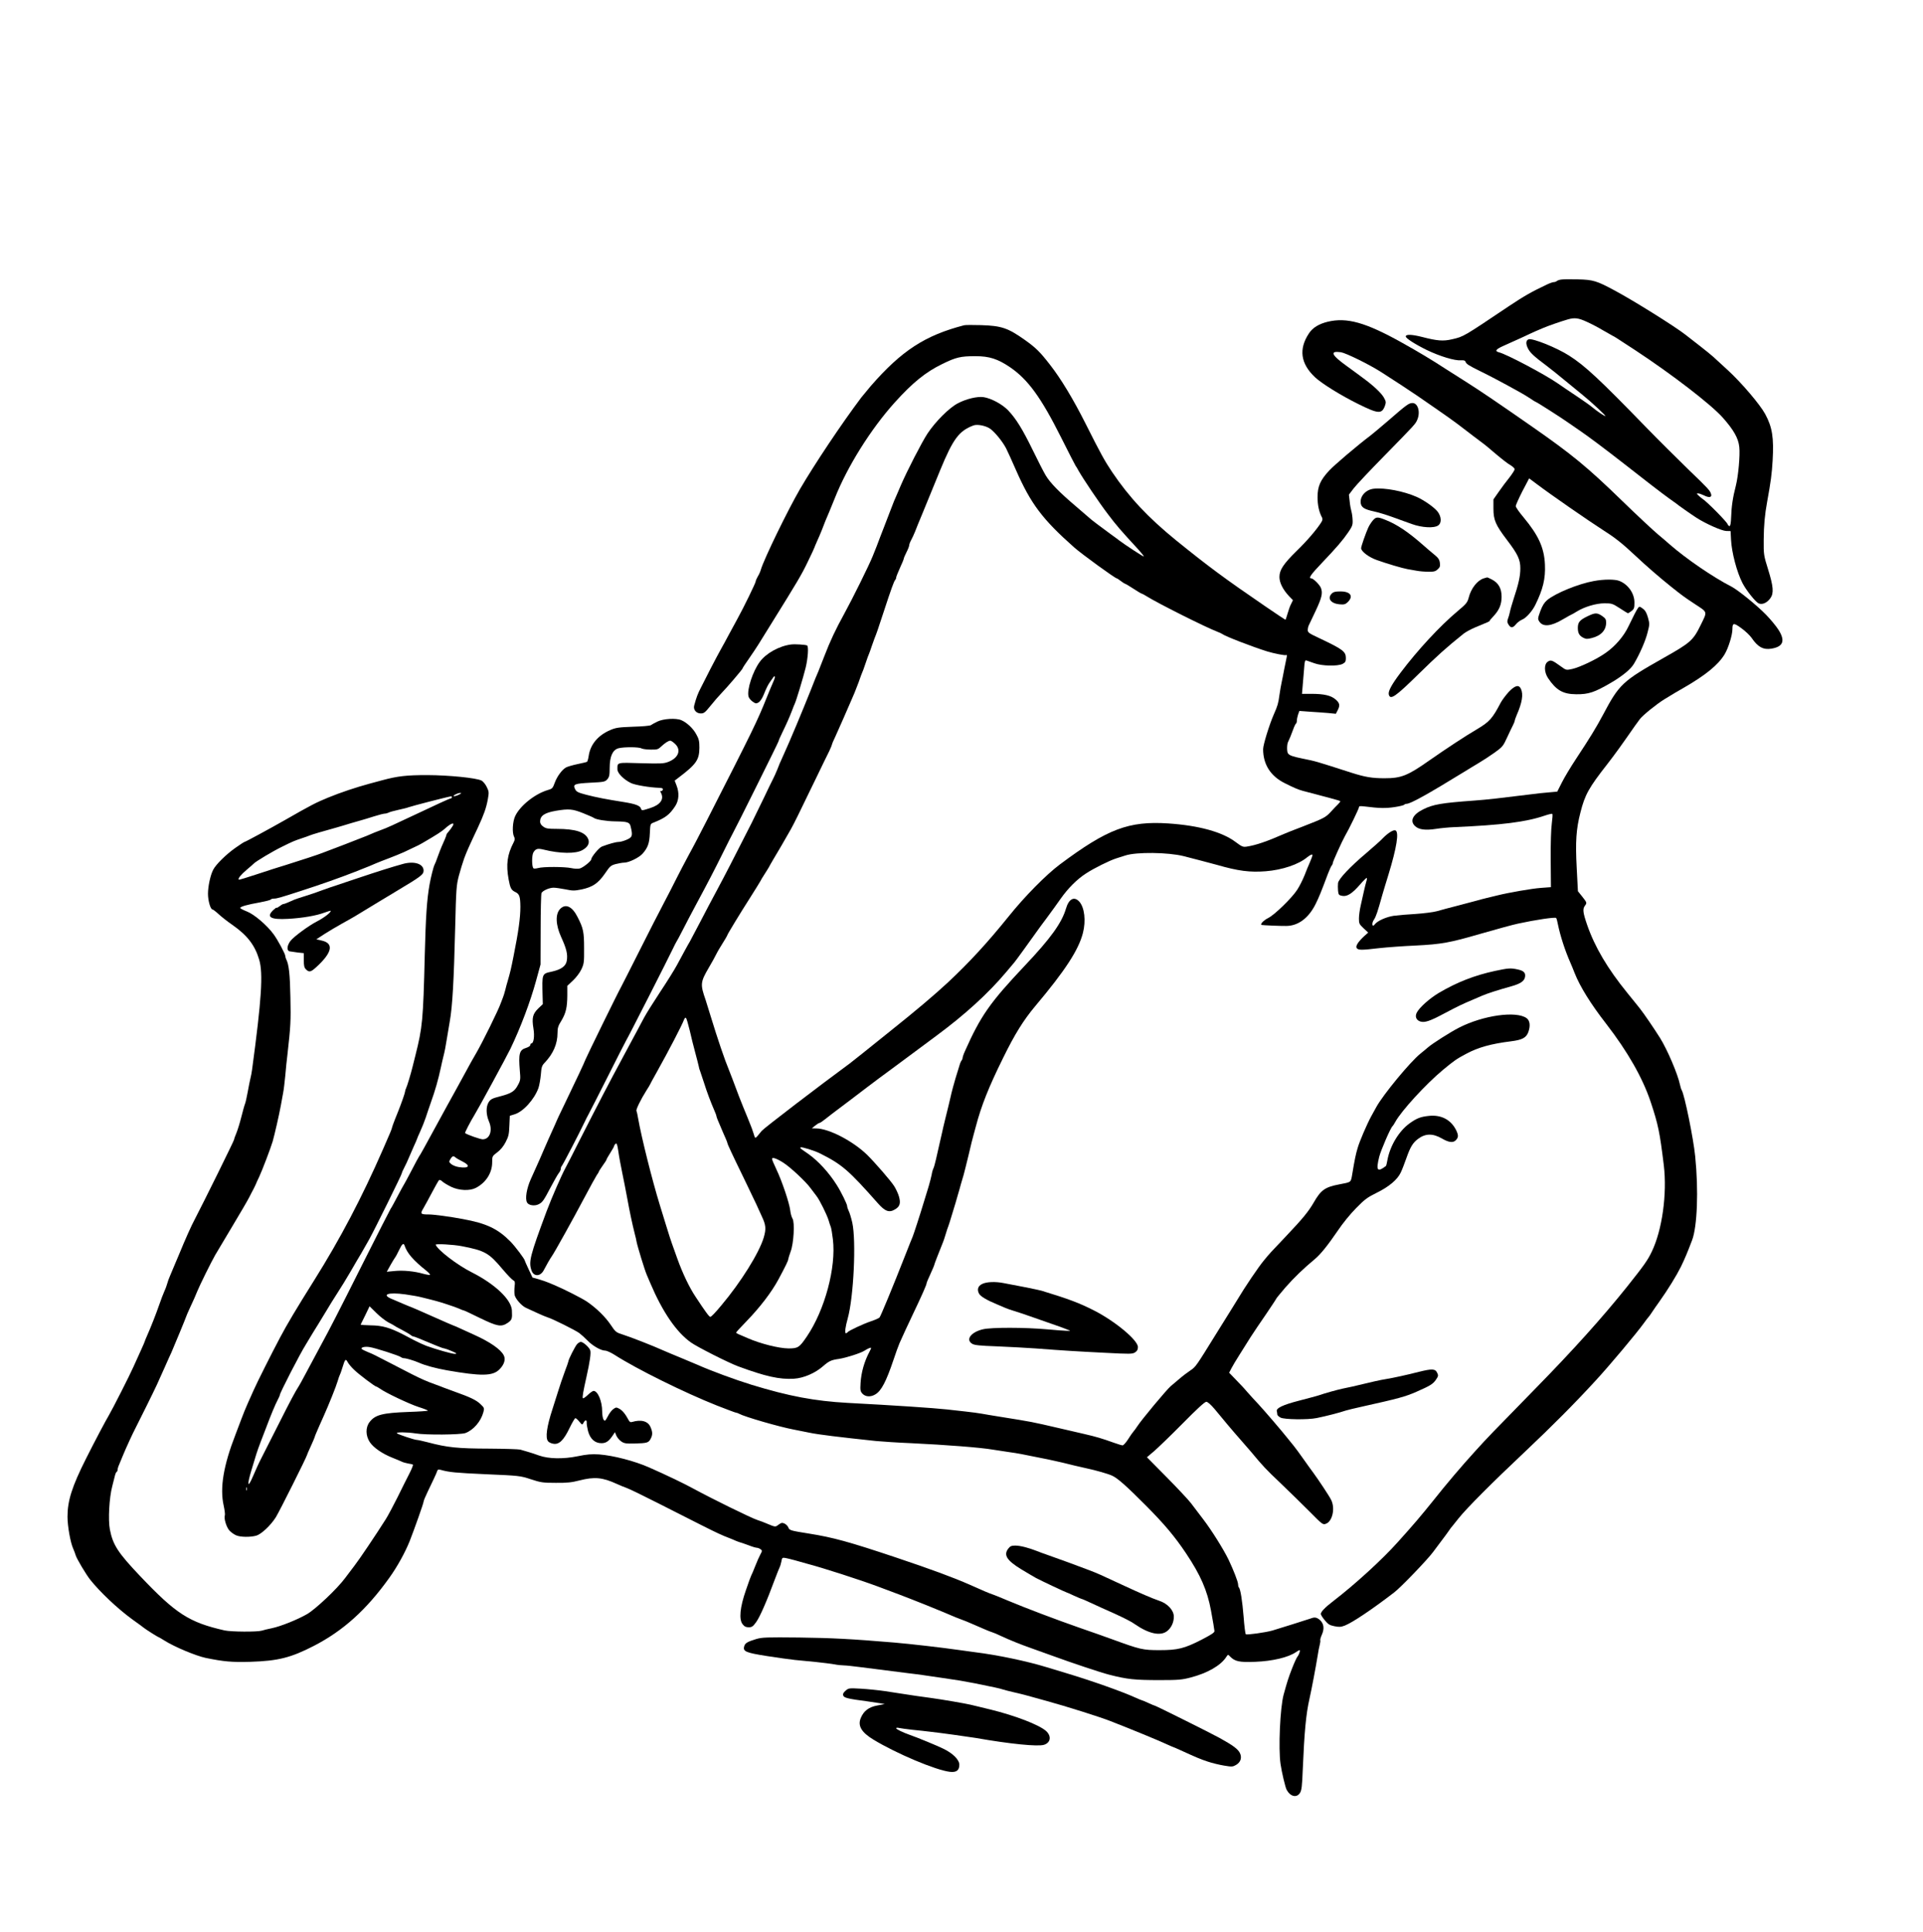 <?xml version="1.0" standalone="no"?>
<!DOCTYPE svg PUBLIC "-//W3C//DTD SVG 20010904//EN"
 "http://www.w3.org/TR/2001/REC-SVG-20010904/DTD/svg10.dtd">
<svg version="1.0" xmlns="http://www.w3.org/2000/svg"
 width="1766pt" height="1774pt" viewBox="0 0 1766 1774"
 preserveAspectRatio="xMidYMid meet">

<g transform="translate(0,1774) scale(0.1,-0.1)"
fill="#000000" stroke="none">
<path d="M14335 15173 c-16 -2 -34 -9 -39 -14 -6 -5 -17 -9 -26 -9 -9 0 -36
-9 -61 -21 -144 -68 -209 -105 -349 -198 -425 -285 -417 -281 -525 -306 -82
-19 -135 -15 -278 22 -92 23 -147 25 -147 4 0 -17 84 -71 194 -125 121 -58
257 -99 313 -94 25 2 38 -2 41 -12 8 -22 26 -34 142 -91 92 -45 209 -107 365
-194 28 -15 69 -41 92 -56 23 -16 44 -29 47 -29 7 0 237 -147 296 -189 25 -17
77 -53 116 -80 73 -50 219 -159 405 -304 58 -45 164 -127 235 -183 71 -55 152
-116 179 -135 28 -19 52 -36 55 -39 8 -9 142 -103 190 -134 86 -55 232 -120
273 -121 l40 -1 4 -79 c6 -117 53 -297 105 -398 33 -65 120 -174 149 -187 34
-14 77 5 108 49 32 45 27 107 -21 261 -41 132 -42 138 -41 275 1 131 10 230
32 350 33 181 43 255 50 377 12 209 -3 306 -68 426 -48 89 -219 289 -342 402
-57 52 -117 108 -134 123 -16 15 -72 60 -123 100 -51 40 -112 87 -135 105 -99
77 -470 309 -647 404 -167 90 -200 100 -340 103 -69 2 -138 1 -155 -2z m236
-387 c41 -18 108 -53 149 -78 41 -24 82 -47 90 -51 19 -9 20 -10 210 -134 336
-221 693 -496 800 -616 102 -115 145 -191 153 -272 8 -76 -9 -262 -31 -351
-29 -111 -41 -196 -44 -291 -2 -56 -7 -83 -15 -83 -6 0 -14 8 -18 18 -6 21
-187 204 -227 230 -14 10 -33 25 -42 35 -16 15 -16 17 -1 17 9 0 32 -8 53 -18
47 -24 75 -19 66 11 -11 35 -20 45 -214 232 -102 99 -273 269 -380 379 -432
445 -565 569 -710 661 -114 73 -334 161 -371 150 -26 -9 -29 -40 -7 -84 19
-39 58 -75 167 -156 31 -23 115 -90 186 -149 72 -59 139 -114 150 -123 74 -59
218 -193 208 -193 -11 0 -80 47 -119 80 -17 15 -82 61 -145 103 -63 42 -141
94 -173 117 -118 82 -470 268 -539 285 -43 11 -31 28 41 60 37 16 110 49 162
73 52 25 109 50 125 58 17 7 50 21 75 32 46 20 167 62 230 80 61 17 95 13 171
-22z"/>
<path d="M12193 14786 c-81 -20 -137 -54 -171 -105 -97 -145 -79 -279 55 -405
64 -59 236 -166 398 -246 184 -91 215 -93 244 -15 11 33 10 39 -12 78 -25 42
-97 109 -189 176 -26 20 -95 70 -151 111 -142 102 -158 141 -52 126 47 -8 258
-111 372 -184 86 -54 297 -193 328 -215 22 -16 103 -72 181 -125 77 -53 165
-116 195 -139 30 -23 93 -71 140 -107 97 -72 115 -86 173 -136 80 -68 141
-117 174 -135 17 -11 32 -26 32 -33 0 -8 -22 -42 -48 -76 -27 -33 -71 -92 -98
-131 l-49 -70 0 -85 c0 -104 20 -150 124 -287 100 -131 124 -182 123 -263 0
-69 -16 -142 -62 -280 -15 -47 -31 -101 -34 -120 -4 -19 -12 -47 -18 -62 -8
-22 -7 -33 6 -53 21 -33 39 -32 68 4 13 16 40 36 60 44 34 14 90 77 117 132
71 144 95 242 89 372 -7 155 -59 268 -197 434 -39 46 -71 92 -71 102 0 10 28
72 61 137 l62 118 71 -53 c124 -94 477 -338 599 -416 114 -72 183 -126 297
-233 107 -101 238 -214 336 -292 108 -86 115 -91 219 -160 120 -79 116 -64 52
-195 -68 -139 -94 -161 -337 -298 -382 -216 -409 -241 -560 -526 -62 -116
-117 -206 -245 -400 -51 -77 -111 -177 -133 -222 l-41 -81 -78 -7 c-43 -3
-114 -11 -158 -17 -292 -36 -402 -49 -525 -58 -302 -22 -379 -35 -471 -81 -96
-48 -124 -107 -73 -154 34 -32 95 -40 191 -25 43 7 119 14 168 16 437 19 660
47 832 106 35 12 66 19 69 15 4 -3 1 -42 -5 -87 -7 -49 -11 -181 -10 -333 l2
-252 -94 -7 c-82 -6 -294 -43 -399 -69 -19 -4 -62 -15 -95 -23 -33 -8 -76 -19
-95 -25 -19 -5 -96 -25 -170 -45 -74 -19 -162 -42 -195 -52 -33 -9 -121 -20
-195 -25 -74 -4 -165 -12 -201 -17 -68 -10 -151 -47 -174 -79 -24 -32 -31 11
-7 44 18 26 33 70 77 228 10 33 34 116 56 185 76 248 99 393 64 406 -19 8 -70
-25 -115 -71 -19 -21 -87 -81 -150 -135 -152 -128 -256 -239 -262 -277 -2 -16
-2 -47 0 -70 4 -38 7 -42 39 -48 45 -8 91 21 163 104 29 34 57 61 61 61 4 0 3
-15 -3 -32 -5 -18 -16 -60 -23 -93 -8 -33 -21 -91 -29 -130 -9 -38 -16 -92
-16 -119 0 -45 4 -52 42 -88 l43 -40 -36 -32 c-58 -54 -83 -94 -69 -111 15
-19 43 -19 205 0 72 8 222 19 335 24 238 12 315 26 590 106 150 43 302 85 350
95 160 35 342 62 351 52 4 -4 11 -29 16 -57 22 -108 66 -243 115 -354 11 -24
28 -67 39 -95 49 -124 149 -285 290 -466 197 -255 334 -495 408 -716 70 -210
84 -281 121 -584 31 -261 -15 -594 -111 -792 -38 -80 -73 -128 -224 -318 -228
-285 -496 -583 -839 -933 -427 -437 -432 -441 -560 -582 -122 -134 -261 -297
-386 -455 -107 -133 -176 -215 -324 -379 -142 -159 -393 -388 -591 -540 -77
-59 -115 -99 -115 -119 0 -8 16 -33 36 -57 30 -37 44 -46 88 -55 45 -9 60 -8
97 6 72 29 247 146 454 305 59 45 301 296 356 370 118 157 144 192 154 208 6
9 12 18 16 21 3 3 32 39 64 80 74 93 308 328 610 612 248 234 460 447 647 651
127 137 379 438 443 527 22 30 42 57 46 60 3 3 18 23 32 45 15 22 44 65 66 95
79 111 157 238 198 320 35 73 56 121 103 245 47 125 60 455 28 770 -16 162
-98 565 -124 607 -4 6 -11 28 -15 47 -20 98 -116 323 -184 432 -56 89 -149
225 -184 269 -20 24 -41 51 -48 60 -7 8 -38 47 -69 85 -181 223 -297 419 -368
623 -39 113 -43 147 -21 176 20 27 20 28 -24 84 l-40 50 -11 214 c-13 243 -5
356 34 508 41 163 77 228 248 446 72 93 129 172 252 349 12 17 32 45 46 63 26
35 155 139 225 182 23 14 50 30 61 37 10 7 60 36 109 64 209 120 325 215 384
313 34 57 71 176 71 230 0 59 12 60 83 8 36 -26 78 -66 93 -88 57 -84 108
-112 183 -99 108 18 128 72 64 173 -21 33 -72 95 -114 138 -81 84 -260 229
-319 259 -165 84 -418 257 -565 386 -16 15 -66 57 -110 94 -44 37 -192 175
-329 308 -317 308 -458 424 -827 681 -326 227 -468 323 -597 405 -64 40 -153
97 -197 125 -122 80 -251 157 -400 240 -335 187 -506 234 -682 192z"/>
<path d="M8855 14754 c-360 -93 -575 -233 -859 -559 -33 -39 -72 -86 -86 -104
-183 -243 -431 -615 -563 -841 -116 -200 -329 -639 -359 -738 -5 -19 -18 -48
-29 -65 -10 -18 -19 -38 -19 -45 0 -13 -111 -241 -168 -344 -16 -29 -50 -91
-75 -138 -25 -47 -60 -112 -79 -145 -19 -33 -60 -112 -93 -175 -32 -63 -72
-142 -89 -175 -28 -54 -41 -88 -61 -163 -10 -37 19 -72 60 -72 30 0 40 8 90
70 31 39 74 88 95 110 53 54 200 226 200 234 0 4 26 44 58 89 31 45 71 104 88
132 17 27 71 115 121 195 234 376 276 446 332 564 34 69 61 128 61 131 0 2 11
28 24 57 14 30 34 78 46 108 11 30 24 64 29 75 22 50 48 114 87 210 116 293
332 637 551 880 164 182 285 280 438 354 125 61 167 71 302 71 130 0 206 -25
321 -103 163 -112 283 -277 466 -642 69 -137 129 -255 133 -260 5 -6 17 -26
27 -45 41 -73 189 -294 271 -401 77 -102 114 -145 279 -324 30 -33 53 -62 50
-64 -3 -4 -174 108 -224 146 -8 7 -44 33 -80 59 -80 58 -183 136 -190 144 -3
3 -61 53 -130 112 -151 128 -237 216 -277 284 -17 28 -70 131 -117 228 -97
199 -157 295 -230 371 -56 56 -153 108 -224 119 -57 8 -159 -16 -236 -57 -79
-41 -205 -167 -278 -277 -51 -77 -189 -345 -247 -480 -12 -30 -32 -74 -42 -98
-11 -24 -27 -62 -35 -85 -9 -23 -19 -51 -24 -62 -4 -11 -15 -40 -25 -65 -10
-25 -21 -54 -25 -65 -5 -11 -20 -51 -35 -90 -14 -38 -30 -79 -34 -90 -5 -11
-21 -51 -36 -90 -35 -87 -184 -388 -263 -532 -76 -138 -129 -249 -182 -388
-23 -60 -48 -123 -55 -140 -8 -16 -41 -97 -73 -180 -33 -82 -89 -220 -125
-305 -59 -141 -83 -196 -137 -316 -11 -22 -29 -65 -40 -95 -12 -30 -30 -70
-40 -89 -10 -19 -46 -93 -80 -165 -34 -71 -87 -179 -117 -240 -163 -322 -257
-503 -320 -620 -39 -71 -107 -202 -153 -290 -46 -88 -89 -169 -95 -180 -7 -11
-27 -47 -45 -80 -18 -33 -51 -94 -73 -135 -22 -41 -91 -152 -153 -245 -62 -94
-130 -202 -150 -240 -21 -39 -53 -99 -72 -135 -20 -36 -48 -89 -63 -117 -15
-29 -45 -85 -67 -125 -108 -199 -234 -442 -382 -733 -69 -137 -131 -259 -138
-270 -33 -60 -126 -272 -172 -395 -154 -414 -167 -465 -138 -546 20 -56 81
-54 111 3 23 45 58 106 77 133 25 36 192 336 300 540 51 96 101 187 111 202
11 14 19 29 19 32 0 3 16 28 35 55 19 26 35 51 35 55 0 4 16 32 35 62 19 30
35 58 35 63 0 5 6 14 13 20 11 9 16 -5 26 -72 6 -45 23 -134 36 -197 13 -63
34 -169 46 -235 21 -117 46 -234 69 -325 7 -25 14 -56 16 -70 9 -46 75 -262
94 -305 4 -11 19 -45 32 -75 112 -264 239 -450 373 -545 57 -41 346 -187 433
-219 251 -93 382 -122 512 -114 90 5 198 52 271 117 53 46 73 55 144 65 65 10
203 54 235 76 29 19 60 32 60 24 0 -3 -6 -18 -14 -32 -49 -92 -77 -192 -83
-290 -4 -66 -2 -76 18 -98 28 -29 76 -32 119 -5 54 32 99 119 165 315 20 60
45 130 56 155 43 96 63 139 116 251 90 189 133 285 133 301 0 4 16 42 35 83
19 42 35 79 35 83 0 6 38 104 80 208 5 11 16 45 25 75 9 30 20 64 25 75 4 11
18 54 30 95 12 41 28 93 35 115 7 22 17 58 23 80 7 22 19 65 27 95 9 30 20 69
25 85 5 17 25 98 45 180 19 83 40 168 47 190 6 22 14 54 19 70 51 195 120 367
252 634 106 216 186 345 296 476 272 323 396 513 436 669 29 112 15 236 -34
289 -46 50 -95 25 -121 -63 -39 -133 -141 -275 -380 -527 -319 -338 -404 -459
-549 -785 -12 -26 -21 -54 -21 -61 0 -7 -4 -17 -9 -23 -5 -5 -14 -25 -19 -44
-6 -19 -22 -73 -37 -120 -14 -47 -35 -123 -45 -170 -11 -47 -31 -132 -46 -190
-14 -58 -30 -123 -34 -145 -5 -22 -16 -69 -24 -105 -8 -36 -21 -95 -30 -132
-8 -37 -19 -75 -24 -85 -5 -10 -13 -36 -16 -58 -4 -22 -17 -69 -27 -105 -11
-36 -32 -103 -46 -150 -35 -116 -92 -291 -102 -315 -5 -11 -34 -83 -64 -160
-122 -311 -230 -571 -240 -581 -7 -7 -41 -22 -77 -34 -74 -25 -208 -88 -216
-101 -3 -5 -10 -9 -16 -9 -12 0 -5 57 17 135 55 197 79 713 42 880 -10 44 -25
93 -33 108 -8 16 -14 35 -14 44 0 17 -56 132 -96 194 -71 113 -170 221 -261
285 -38 26 -70 49 -72 51 -2 2 -2 6 2 9 7 7 128 -30 177 -55 202 -101 263
-154 531 -457 67 -76 105 -90 159 -57 44 26 53 56 36 117 -8 28 -28 71 -44 96
-30 48 -177 217 -248 287 -130 127 -352 242 -468 243 l-41 1 30 24 c17 14 35
25 40 25 6 0 31 17 57 38 25 20 92 72 149 114 57 43 158 119 224 170 66 50
170 128 231 172 61 45 153 113 205 152 52 38 148 110 214 159 258 191 472 386
635 580 36 42 70 82 75 89 9 9 144 196 208 286 9 14 51 70 92 125 41 55 97
133 125 173 69 98 151 180 235 234 72 47 213 117 275 137 19 6 58 18 85 27
100 33 390 30 535 -6 52 -13 270 -70 305 -80 198 -57 303 -70 448 -59 153 12
304 63 382 129 11 9 28 20 37 23 18 6 16 -2 -16 -78 -8 -16 -28 -66 -45 -110
-18 -44 -48 -104 -68 -134 -49 -76 -209 -231 -266 -259 -43 -21 -79 -60 -60
-64 17 -3 171 -10 224 -9 111 0 207 72 272 203 33 68 49 107 113 278 14 35 29
69 34 74 6 6 10 16 10 23 0 13 87 204 112 248 36 61 128 251 128 263 0 12 10
13 53 8 133 -17 193 -18 273 -6 47 7 87 17 90 22 3 4 12 8 20 8 37 0 192 86
534 296 36 22 94 58 130 79 36 21 100 63 144 94 74 53 80 60 117 141 22 47 46
98 54 113 8 16 15 33 15 38 0 5 8 28 18 52 51 116 63 192 40 242 -19 42 -55
33 -113 -28 -27 -30 -60 -74 -73 -98 -76 -145 -102 -175 -218 -244 -106 -62
-279 -176 -434 -284 -203 -143 -261 -166 -415 -166 -115 0 -179 11 -305 51
-333 107 -322 104 -450 130 -89 18 -120 29 -132 48 -11 15 -10 83 1 104 12 24
27 60 47 115 9 26 21 50 25 53 5 3 9 15 9 28 0 13 5 38 11 56 l12 33 96 -7
c53 -3 128 -9 168 -12 l71 -7 16 31 c24 46 20 67 -18 100 -42 37 -107 52 -223
52 l-86 0 7 83 c4 45 9 115 13 155 4 62 8 73 22 68 9 -3 41 -14 71 -25 70 -26
216 -29 260 -6 25 13 30 22 30 53 0 61 -28 81 -252 187 -86 40 -98 49 -98 70
0 14 4 33 9 43 5 9 34 71 65 137 55 118 65 160 47 207 -11 29 -70 88 -88 88
-29 0 -8 32 96 141 138 145 193 209 244 284 36 53 41 66 39 110 -1 27 -6 64
-11 80 -5 17 -13 58 -16 92 l-7 62 45 59 c25 32 151 166 279 296 286 292 287
293 304 333 30 70 6 153 -44 153 -33 0 -54 -15 -223 -162 -68 -59 -141 -119
-161 -135 -122 -92 -335 -273 -381 -323 -82 -88 -107 -146 -107 -244 0 -74 14
-137 41 -187 7 -14 5 -26 -8 -46 -42 -66 -130 -169 -224 -260 -122 -120 -159
-175 -159 -240 0 -53 32 -116 88 -176 l36 -37 -16 -33 c-10 -17 -24 -58 -33
-89 -9 -32 -18 -58 -20 -58 -2 0 -82 53 -177 118 -386 264 -530 371 -828 612
-258 210 -429 393 -587 627 -67 100 -104 166 -243 443 -113 225 -228 415 -326
540 -93 120 -130 156 -229 227 -158 112 -216 132 -405 138 -74 2 -144 2 -155
-1z m238 -950 c44 -32 112 -115 146 -179 11 -22 53 -112 91 -200 137 -312 244
-453 535 -711 69 -61 376 -284 391 -284 3 0 20 -11 38 -25 18 -14 36 -25 39
-25 4 0 38 -20 76 -45 38 -25 72 -45 75 -45 4 0 23 -10 44 -23 107 -67 542
-285 652 -327 19 -7 40 -17 45 -21 29 -22 274 -116 410 -159 66 -20 167 -40
177 -34 7 4 8 -5 3 -26 -4 -17 -13 -64 -21 -103 -7 -40 -18 -92 -23 -117 -6
-25 -15 -79 -21 -120 -10 -76 -17 -101 -51 -177 -41 -93 -99 -280 -99 -321 0
-141 69 -249 202 -314 82 -41 119 -57 163 -69 48 -13 132 -35 239 -63 55 -15
102 -28 104 -31 3 -3 -6 -15 -19 -28 -13 -13 -44 -44 -67 -70 -48 -52 -64 -60
-262 -137 -74 -28 -148 -57 -165 -65 -162 -71 -261 -105 -347 -118 -32 -5 -44
0 -100 42 -123 93 -338 152 -618 171 -364 24 -559 -50 -996 -376 -127 -95
-324 -294 -472 -479 -192 -238 -360 -421 -557 -605 -125 -116 -290 -256 -546
-460 -86 -69 -195 -156 -243 -195 -48 -38 -99 -79 -114 -90 -277 -203 -788
-594 -807 -618 -66 -80 -57 -78 -75 -22 -9 28 -20 59 -25 70 -4 11 -19 47 -32
80 -13 33 -30 74 -37 90 -13 30 -60 151 -98 255 -12 30 -27 69 -33 85 -39 93
-105 287 -170 500 -20 66 -40 131 -45 145 -50 143 -48 163 29 295 26 44 55 96
64 115 10 19 23 44 30 55 56 90 77 126 77 130 0 7 119 203 210 345 47 74 89
142 93 150 7 15 13 24 58 95 14 22 29 47 32 55 4 8 16 29 26 45 30 48 120 204
163 280 38 69 59 113 237 480 51 105 103 213 117 240 13 28 24 54 24 58 0 5
15 41 34 80 27 59 111 250 146 332 4 11 17 40 28 65 10 25 27 68 37 95 19 55
26 74 45 120 6 17 18 50 26 75 8 25 19 54 24 65 5 11 16 43 25 70 10 28 21 60
26 73 22 54 29 76 82 237 73 223 97 288 108 300 5 5 9 15 9 22 0 7 16 47 35
89 19 41 35 80 35 85 0 5 11 32 25 59 14 27 25 56 25 64 0 9 8 30 18 48 10 18
26 53 36 78 9 25 38 95 63 155 53 129 71 173 82 200 7 17 30 72 86 210 118
286 172 359 305 409 36 13 112 -2 153 -30z m-2759 -5524 c13 -58 36 -150 51
-205 15 -55 29 -111 32 -125 2 -14 8 -34 13 -45 4 -11 20 -58 35 -105 27 -86
62 -179 96 -257 11 -24 19 -47 19 -52 0 -7 9 -30 59 -146 5 -11 16 -36 25 -57
9 -20 16 -39 16 -42 0 -9 44 -104 150 -321 53 -110 105 -218 115 -240 10 -22
33 -72 51 -112 38 -80 41 -115 18 -194 -42 -142 -211 -412 -389 -623 -57 -69
-93 -106 -102 -106 -10 0 -43 44 -135 184 -57 85 -120 217 -168 351 -23 66
-46 129 -50 140 -5 11 -27 81 -50 155 -23 74 -50 162 -60 195 -71 230 -170
626 -200 798 -5 32 -12 62 -15 68 -7 10 40 106 90 185 19 30 35 56 35 58 0 2
27 52 61 112 110 197 228 424 249 478 6 17 14 26 20 20 5 -5 20 -56 34 -114z
m860 -1215 c65 -41 209 -176 251 -235 17 -23 40 -54 53 -70 28 -35 96 -172
112 -225 6 -22 15 -49 20 -60 4 -11 13 -62 19 -114 31 -256 -74 -648 -239
-891 -69 -102 -82 -110 -169 -110 -89 1 -257 43 -376 95 -16 7 -47 20 -67 29
-21 8 -38 18 -38 21 0 4 42 50 94 103 125 129 230 266 294 384 67 125 91 174
91 188 1 8 11 40 22 70 28 73 39 268 17 302 -8 13 -18 47 -21 76 -8 67 -75
267 -127 376 -22 46 -40 89 -40 96 0 19 43 4 104 -35z"/>
<path d="M12616 13253 c-75 -8 -131 -73 -119 -136 7 -37 36 -54 119 -72 38 -8
114 -31 169 -51 55 -20 136 -49 180 -65 94 -34 205 -40 243 -13 32 22 30 80
-5 126 -31 40 -125 106 -193 136 -120 53 -294 86 -394 75z"/>
<path d="M12606 12960 c-14 -17 -32 -45 -40 -63 -23 -50 -66 -173 -66 -190 0
-29 69 -82 142 -108 98 -35 234 -75 283 -84 22 -4 60 -11 85 -15 25 -5 73 -9
107 -9 51 -1 66 3 86 22 21 18 24 29 20 60 -4 30 -15 46 -51 75 -25 20 -71 60
-102 87 -136 120 -241 190 -344 231 -77 31 -89 30 -120 -6z"/>
<path d="M13626 12430 c-58 -18 -117 -92 -138 -177 -12 -45 -22 -57 -103 -125
-161 -135 -366 -356 -522 -563 -83 -110 -116 -171 -109 -201 14 -54 59 -23
275 189 170 167 255 243 412 369 19 15 68 42 109 59 123 50 130 54 130 59 0 3
16 22 35 42 54 58 75 108 75 180 0 76 -29 127 -90 158 -22 11 -41 20 -42 19
-2 0 -16 -5 -32 -9z"/>
<path d="M14635 12405 c-140 -25 -352 -112 -426 -174 -26 -22 -44 -50 -63
-101 -24 -67 -25 -72 -10 -96 34 -52 108 -45 217 20 43 25 81 46 83 46 2 0 21
11 42 24 70 44 179 77 256 77 68 0 74 -2 141 -45 38 -25 72 -46 76 -46 3 0 18
9 33 21 23 18 26 28 26 77 0 83 -56 165 -137 198 -40 17 -144 17 -238 -1z"/>
<path d="M12230 12290 c-43 -43 -9 -90 69 -98 44 -4 55 -1 76 18 58 55 29 100
-65 100 -47 0 -64 -4 -80 -20z"/>
<path d="M15043 12158 c-13 -17 -43 -75 -88 -169 -42 -89 -120 -181 -209 -243
-81 -58 -239 -133 -308 -148 -55 -12 -56 -11 -104 24 -80 58 -92 62 -120 43
-35 -23 -34 -95 2 -150 75 -112 137 -148 259 -149 114 -1 168 17 320 106 106
62 181 124 210 173 53 89 106 210 125 286 20 77 20 82 4 140 -12 42 -25 65
-44 79 -33 24 -35 24 -47 8z"/>
<path d="M14577 12081 c-70 -34 -86 -54 -87 -104 0 -49 13 -73 50 -92 25 -13
38 -13 77 -3 86 21 133 72 133 142 0 30 -6 39 -37 61 -47 31 -64 31 -136 -4z"/>
<path d="M7265 11823 c-110 -14 -230 -81 -288 -160 -64 -87 -119 -255 -103
-317 3 -14 20 -35 37 -47 26 -19 34 -20 54 -9 13 7 33 35 45 64 32 78 42 98
69 136 14 19 26 37 28 39 2 2 6 2 9 -1 3 -3 -4 -25 -15 -49 -11 -24 -38 -89
-60 -144 -88 -219 -119 -283 -551 -1130 -53 -104 -126 -245 -163 -311 -36 -67
-88 -166 -115 -220 -27 -55 -79 -155 -115 -224 -37 -69 -138 -267 -225 -440
-87 -173 -164 -324 -170 -335 -26 -45 -309 -623 -324 -660 -18 -45 -72 -160
-189 -403 -44 -90 -79 -165 -79 -167 0 -2 -16 -37 -35 -79 -19 -41 -54 -121
-79 -178 -24 -57 -58 -134 -76 -173 -17 -38 -37 -83 -45 -100 -39 -88 -54
-179 -35 -215 14 -27 71 -35 107 -16 35 18 44 30 113 161 29 55 61 111 71 124
11 13 19 31 19 40 0 10 4 21 9 26 10 10 162 303 208 400 13 28 30 61 38 75 8
14 87 169 176 345 88 175 164 324 168 330 9 10 398 775 433 850 10 22 23 47
28 55 6 8 32 58 59 110 26 52 80 154 118 225 122 227 168 316 252 485 45 91
86 172 91 180 20 33 420 838 420 845 0 5 15 41 34 79 40 82 67 143 91 206 9
25 20 52 24 60 13 26 78 242 100 331 21 88 28 194 13 203 -12 7 -112 14 -147
9z"/>
<path d="M6037 11115 c-27 -13 -54 -28 -60 -33 -7 -5 -79 -12 -162 -14 -131
-5 -157 -8 -209 -30 -115 -49 -185 -133 -200 -240 -4 -26 -11 -50 -15 -52 -4
-3 -43 -12 -86 -21 -44 -9 -91 -23 -105 -30 -37 -19 -85 -84 -106 -143 -18
-49 -22 -54 -65 -66 -117 -35 -252 -143 -297 -237 -25 -51 -30 -155 -11 -191
9 -17 8 -28 -4 -52 -59 -113 -71 -203 -46 -340 15 -81 24 -98 62 -116 37 -18
45 -40 46 -135 0 -101 -17 -225 -63 -455 -23 -116 -29 -142 -55 -232 -6 -18
-15 -53 -21 -78 -7 -25 -15 -54 -20 -65 -4 -11 -14 -36 -21 -55 -22 -64 -169
-361 -223 -454 -30 -50 -71 -125 -93 -166 -22 -41 -64 -118 -93 -170 -29 -52
-67 -120 -84 -152 -227 -416 -245 -449 -256 -463 -4 -5 -36 -64 -70 -130 -34
-66 -66 -124 -70 -130 -4 -5 -31 -55 -60 -110 -29 -55 -56 -105 -62 -112 -5
-7 -121 -234 -257 -505 -230 -458 -298 -591 -389 -758 -19 -36 -53 -99 -75
-140 -22 -41 -55 -103 -74 -138 -18 -35 -40 -73 -47 -85 -37 -58 -76 -131
-190 -357 -68 -135 -139 -274 -157 -310 -19 -36 -52 -108 -74 -160 -51 -121
-59 -89 -15 55 17 55 37 120 44 145 8 25 26 77 41 115 15 39 37 97 50 130 41
110 84 213 105 252 11 21 20 41 20 46 0 18 185 378 237 460 13 21 32 53 42 70
11 18 44 73 75 122 31 50 68 111 84 138 15 26 54 89 87 140 33 50 89 142 124
202 35 61 79 136 98 167 19 32 52 90 74 130 54 98 299 595 299 606 0 5 10 29
23 53 13 24 29 60 37 79 8 19 29 68 47 108 18 39 33 74 33 76 0 3 13 33 29 68
16 35 39 92 51 128 11 36 32 94 44 130 44 123 69 211 96 335 4 22 15 67 23
100 9 33 23 105 31 160 9 55 21 125 26 155 25 139 38 372 50 860 9 362 11 391
34 480 14 52 36 124 49 160 24 63 36 92 127 285 54 117 75 175 90 257 11 63
11 70 -10 113 -12 25 -34 52 -49 59 -48 24 -296 49 -496 50 -191 0 -273 -9
-417 -48 -32 -9 -84 -23 -115 -31 -125 -34 -263 -80 -378 -127 -114 -47 -154
-67 -400 -208 -132 -75 -362 -200 -370 -200 -3 0 -41 -24 -83 -54 -84 -59
-180 -153 -204 -201 -26 -49 -48 -153 -48 -221 0 -63 23 -144 42 -144 5 0 30
-19 56 -43 26 -24 83 -69 127 -99 136 -95 206 -186 245 -318 38 -126 22 -366
-65 -1010 -3 -25 -10 -61 -15 -80 -5 -19 -16 -75 -25 -125 -9 -49 -20 -99 -25
-110 -5 -11 -20 -66 -34 -121 -14 -56 -35 -123 -46 -149 -11 -26 -20 -51 -20
-57 0 -10 -283 -583 -359 -728 -33 -61 -88 -184 -150 -335 -5 -11 -21 -49 -36
-85 -15 -36 -35 -83 -44 -105 -10 -22 -21 -53 -25 -69 -4 -15 -15 -47 -26 -70
-10 -22 -32 -79 -48 -126 -29 -84 -77 -206 -113 -287 -11 -24 -19 -45 -19 -47
0 -3 -17 -42 -38 -88 -21 -46 -51 -112 -67 -148 -32 -73 -191 -386 -223 -440
-36 -61 -130 -239 -211 -400 -130 -258 -171 -388 -171 -535 0 -87 27 -239 53
-295 8 -19 19 -46 22 -59 10 -33 95 -176 134 -225 91 -114 250 -264 384 -362
56 -40 107 -77 112 -82 16 -13 125 -82 130 -82 3 0 28 -15 57 -33 90 -57 287
-139 376 -158 166 -34 241 -41 412 -36 253 8 370 37 582 146 270 139 484 332
694 626 72 100 144 231 186 335 42 107 128 349 128 363 0 8 16 47 36 88 19 41
46 97 59 124 13 28 27 58 30 69 4 14 11 17 33 11 79 -22 132 -27 417 -40 304
-13 312 -14 410 -46 91 -30 111 -33 230 -33 104 -1 147 4 216 22 138 35 211
29 344 -32 28 -13 68 -29 90 -37 22 -7 155 -72 295 -143 140 -71 318 -161 395
-200 137 -69 189 -93 250 -116 16 -6 43 -17 60 -25 16 -7 39 -15 50 -18 11 -3
45 -15 75 -26 30 -12 62 -21 70 -21 9 0 24 -6 34 -13 17 -13 17 -15 -1 -48
-10 -18 -32 -68 -48 -109 -16 -41 -32 -79 -36 -85 -3 -5 -26 -66 -49 -135 -55
-158 -65 -268 -30 -312 16 -21 30 -28 56 -28 29 0 39 7 68 47 34 47 97 190
170 388 21 55 41 107 46 116 5 9 12 33 16 53 6 35 8 37 38 32 17 -3 56 -13 86
-21 30 -9 80 -23 110 -31 146 -38 489 -149 650 -209 69 -26 159 -60 200 -75
41 -15 149 -58 240 -94 176 -72 185 -75 242 -100 21 -9 57 -24 80 -32 24 -8
75 -29 113 -46 124 -54 150 -65 175 -73 14 -4 52 -20 85 -36 80 -37 173 -75
270 -109 44 -16 132 -47 195 -70 189 -69 450 -156 525 -175 167 -43 236 -50
465 -50 173 0 205 3 285 24 154 40 275 110 325 186 17 27 18 27 36 7 45 -46
85 -55 232 -49 159 6 305 41 374 89 14 10 29 18 33 18 9 0 -5 -42 -20 -60 -7
-8 -30 -58 -50 -110 -33 -85 -44 -120 -77 -240 -32 -119 -49 -493 -28 -635 11
-76 44 -217 57 -239 35 -62 92 -74 122 -26 15 25 19 62 25 213 15 352 30 511
62 652 19 82 60 302 75 395 5 36 14 80 19 99 5 19 7 37 5 41 -3 5 4 28 15 53
24 55 18 101 -19 134 -28 24 -48 28 -83 14 -22 -8 -292 -93 -353 -111 -63 -18
-237 -42 -244 -34 -5 5 -14 77 -20 159 -12 148 -29 257 -44 271 -4 4 -7 17 -7
29 0 23 -42 130 -87 225 -47 97 -157 272 -232 370 -40 52 -91 120 -114 150
-23 30 -123 137 -223 238 l-181 183 66 56 c36 31 154 145 262 254 131 133 203
199 217 199 13 0 40 -24 77 -67 31 -38 84 -101 118 -142 34 -41 87 -102 117
-136 30 -34 75 -86 100 -115 107 -129 132 -156 270 -287 80 -76 199 -193 266
-260 118 -119 122 -123 150 -113 61 21 88 144 48 221 -17 35 -117 185 -164
249 -15 19 -55 76 -90 125 -35 50 -75 104 -89 121 -14 17 -39 48 -56 69 -51
65 -216 257 -270 315 -29 30 -72 78 -96 105 -24 28 -46 52 -49 55 -3 3 -31 33
-63 66 l-59 61 20 39 c11 22 44 77 74 124 29 47 76 120 103 164 28 43 92 139
143 212 50 74 92 137 92 140 0 3 38 49 84 103 78 89 169 177 272 262 53 45
116 123 209 259 43 65 117 156 169 208 79 81 104 99 191 142 110 54 189 120
219 185 11 22 34 82 52 133 36 102 59 140 107 176 67 50 134 52 218 4 65 -38
104 -42 129 -16 24 26 25 44 4 89 -47 98 -138 146 -251 134 -77 -8 -111 -21
-177 -68 -99 -71 -181 -207 -205 -340 -5 -26 -10 -49 -12 -51 -81 -62 -94 -44
-63 83 15 60 105 268 122 281 4 3 16 21 26 40 56 102 280 346 436 476 104 86
126 102 215 149 110 59 228 92 413 115 102 13 137 32 157 83 21 58 16 106 -15
129 -94 69 -398 27 -621 -87 -75 -38 -247 -147 -285 -181 -12 -10 -43 -37 -70
-58 -96 -78 -341 -375 -404 -489 -13 -23 -34 -62 -48 -87 -39 -72 -107 -230
-124 -290 -17 -56 -28 -110 -49 -237 -14 -81 -6 -75 -121 -97 -130 -25 -167
-51 -233 -166 -48 -83 -103 -150 -251 -306 -162 -171 -147 -154 -205 -224 -49
-58 -177 -247 -247 -365 -23 -38 -48 -79 -55 -89 -6 -10 -67 -107 -134 -215
-190 -307 -191 -309 -241 -343 -26 -17 -72 -52 -102 -78 -30 -25 -65 -55 -78
-66 -37 -31 -270 -310 -309 -371 -10 -16 -25 -36 -33 -45 -8 -9 -31 -41 -50
-72 -19 -30 -42 -55 -50 -56 -8 0 -44 11 -80 24 -112 40 -162 55 -275 81 -60
14 -159 37 -220 51 -273 63 -241 57 -565 109 -58 9 -127 21 -155 26 -27 5 -95
14 -150 20 -55 6 -131 14 -170 19 -121 13 -472 37 -910 60 -304 17 -539 61
-885 167 -146 45 -372 128 -495 183 -22 10 -92 39 -155 65 -63 26 -133 55
-155 65 -100 45 -305 125 -369 145 -69 22 -72 24 -117 91 -50 74 -130 153
-219 214 -46 31 -212 115 -295 150 -11 4 -36 15 -55 23 -19 8 -61 23 -93 32
l-57 16 -35 75 c-19 41 -35 76 -35 79 0 14 -87 130 -133 177 -116 117 -219
166 -437 206 -122 23 -268 42 -312 42 -77 0 -81 5 -49 58 15 26 51 92 80 147
29 55 57 104 62 109 5 6 18 2 31 -11 13 -12 50 -34 83 -50 73 -34 169 -38 225
-9 93 48 150 138 150 235 0 55 1 57 46 91 31 23 58 56 78 95 27 52 31 73 34
151 l4 90 42 13 c80 23 183 137 221 242 8 24 18 80 22 123 5 70 10 83 36 110
77 81 117 172 117 272 0 46 6 66 35 112 42 70 54 122 55 234 l0 87 51 48 c30
28 63 71 78 103 24 51 26 65 25 195 0 149 -7 183 -60 286 -49 97 -109 125
-159 75 -46 -47 -43 -145 8 -258 50 -109 62 -160 52 -219 -8 -49 -51 -80 -135
-99 -95 -21 -92 -14 -87 -227 l2 -72 -42 -40 c-51 -50 -60 -86 -44 -184 12
-72 2 -137 -20 -137 -5 0 -9 -7 -9 -15 0 -8 -17 -19 -39 -26 -61 -18 -70 -52
-57 -209 7 -77 6 -89 -16 -129 -31 -60 -60 -79 -163 -106 -75 -19 -90 -27
-107 -54 -26 -41 -25 -112 2 -176 37 -84 8 -165 -57 -165 -22 0 -142 42 -162
57 -4 3 50 108 86 166 35 56 294 533 330 607 94 195 184 435 236 625 l41 150
1 320 c0 176 4 327 8 336 11 22 71 49 111 49 19 0 67 -7 108 -15 68 -14 82
-14 149 -1 102 22 152 56 214 145 47 69 55 76 100 88 28 7 62 13 77 13 43 0
137 46 169 82 49 56 63 96 67 188 4 86 4 86 35 98 108 43 146 72 198 151 34
53 39 120 12 190 l-17 44 34 26 c165 125 192 164 193 276 0 60 -4 80 -29 124
-29 54 -86 107 -137 129 -49 21 -165 14 -220 -13z m162 -204 c60 -56 32 -130
-62 -166 -43 -16 -69 -17 -252 -12 -224 7 -215 9 -215 -56 0 -36 58 -94 126
-127 40 -18 169 -40 257 -43 28 -1 37 -5 34 -17 -2 -8 -9 -14 -16 -12 -9 2 -9
-3 -1 -17 31 -59 -5 -110 -99 -140 -78 -25 -78 -25 -85 -3 -9 25 -50 41 -156
58 -164 26 -252 43 -345 67 -77 20 -92 28 -103 51 -23 46 -7 52 141 60 123 6
133 8 154 31 18 21 22 37 22 104 0 106 27 166 80 181 48 13 187 13 212 -1 11
-6 50 -11 85 -11 59 -1 67 1 97 29 35 33 65 52 83 53 7 0 26 -13 43 -29z
m-1983 -466 c-15 -8 -36 -15 -45 -15 -23 1 29 29 54 30 16 0 14 -3 -9 -15z
m-66 -25 c0 -5 -4 -10 -10 -10 -5 0 -53 -21 -107 -46 -54 -25 -132 -62 -173
-81 -263 -124 -307 -144 -360 -163 -39 -14 -77 -30 -130 -53 -19 -8 -114 -45
-210 -82 -96 -36 -186 -71 -200 -76 -31 -13 -196 -67 -330 -109 -58 -17 -179
-56 -269 -86 -90 -30 -166 -53 -168 -50 -10 10 19 45 74 92 32 27 60 51 63 55
15 18 177 115 260 155 101 50 108 53 185 79 28 9 59 20 70 25 18 8 127 40 240
71 22 6 51 15 65 19 30 10 121 36 170 50 19 5 71 21 115 35 44 14 88 25 97 25
10 0 26 4 36 9 9 6 51 17 92 26 41 9 82 19 90 23 30 11 353 95 393 101 4 0 7
-3 7 -9z m1206 -146 c49 -20 94 -39 99 -44 18 -14 115 -30 193 -31 118 -2 135
-8 144 -49 20 -83 16 -97 -38 -120 -25 -11 -58 -20 -73 -20 -25 0 -87 -17
-153 -42 -26 -9 -98 -96 -98 -117 0 -17 -78 -79 -107 -85 -16 -4 -51 -2 -77 4
-61 13 -260 14 -306 0 -19 -5 -37 -6 -41 -2 -16 16 -16 117 -1 145 21 35 39
40 93 27 152 -38 298 -40 359 -4 49 28 67 63 52 100 -27 65 -117 94 -290 94
-79 0 -99 3 -123 21 -20 14 -29 29 -29 47 1 53 41 80 145 98 119 20 153 17
251 -22z m-1201 -121 c-10 -16 -26 -37 -36 -49 -11 -11 -19 -24 -19 -28 0 -4
-7 -23 -15 -42 -8 -19 -21 -49 -29 -66 -8 -18 -24 -60 -36 -93 -11 -33 -25
-67 -30 -76 -9 -16 -34 -116 -45 -179 -25 -140 -35 -295 -44 -645 -15 -608
-21 -665 -86 -925 -9 -36 -20 -81 -25 -100 -16 -66 -52 -185 -61 -202 -5 -10
-9 -23 -9 -30 0 -11 -34 -108 -60 -173 -4 -11 -19 -49 -34 -85 -14 -36 -26
-69 -26 -73 0 -8 -16 -47 -82 -197 -195 -446 -392 -821 -633 -1205 -163 -260
-248 -402 -313 -525 -75 -141 -214 -418 -241 -480 -13 -30 -38 -86 -56 -125
-17 -38 -44 -104 -59 -145 -15 -41 -39 -104 -53 -140 -111 -285 -145 -490
-109 -652 9 -41 14 -81 11 -90 -11 -27 15 -112 43 -141 15 -16 42 -35 61 -43
39 -17 130 -18 184 -3 46 13 132 93 180 169 32 51 287 560 287 573 0 3 16 40
35 81 19 42 35 79 35 82 0 3 7 22 16 42 9 21 22 51 29 67 7 17 24 55 38 85 45
100 115 274 128 320 7 25 16 50 19 55 4 6 15 37 25 70 23 77 30 84 48 49 9
-16 35 -48 59 -70 44 -43 192 -154 203 -154 4 0 19 -9 34 -19 52 -38 268 -140
353 -168 48 -15 88 -31 88 -34 0 -3 -80 -9 -177 -12 -241 -9 -308 -26 -359
-93 -38 -49 -37 -125 2 -184 34 -51 115 -107 209 -144 39 -15 77 -32 86 -36 9
-5 34 -12 55 -16 22 -3 42 -8 46 -11 4 -2 -10 -38 -32 -81 -22 -42 -71 -141
-109 -218 -39 -78 -87 -168 -107 -200 -93 -147 -246 -374 -289 -429 -25 -33
-65 -85 -87 -115 -72 -97 -267 -281 -346 -328 -88 -51 -244 -114 -327 -131
-33 -7 -74 -16 -91 -22 -42 -13 -283 -11 -341 2 -326 74 -446 151 -778 501
-201 212 -248 283 -276 426 -17 88 -6 293 22 397 11 44 23 90 26 103 3 12 9
25 14 28 5 3 9 12 9 21 0 8 6 29 14 46 7 18 24 57 36 87 21 52 90 203 112 244
27 52 179 358 198 401 13 28 45 100 72 160 27 61 55 124 63 140 23 53 135 323
135 328 0 3 18 44 40 92 23 47 50 110 61 138 21 53 131 275 165 334 11 18 80
135 155 260 75 125 147 248 159 273 12 25 27 52 31 60 5 8 16 31 25 50 8 19
23 53 34 75 28 59 105 262 124 325 19 68 59 242 75 330 7 36 16 88 21 115 6
28 14 100 20 160 5 61 14 148 20 195 29 258 32 308 27 525 -4 212 -14 300 -38
347 -5 10 -9 24 -9 31 0 19 -68 146 -107 199 -60 83 -180 185 -246 210 -33 13
-60 27 -61 32 -1 12 65 31 180 51 52 10 97 21 100 26 3 5 16 9 30 9 27 0 58 9
249 71 180 58 358 121 491 173 148 58 151 60 197 80 21 9 75 30 120 47 45 17
106 42 135 55 30 14 72 34 95 45 23 10 56 27 73 37 136 79 184 110 214 138 54
49 92 59 65 17z m93 -3077 c77 -39 59 -65 -33 -51 -24 3 -55 15 -69 26 -22 18
-24 23 -13 42 18 32 30 38 47 23 8 -8 39 -26 68 -40z m-532 -773 c23 -68 78
-133 200 -230 21 -17 36 -34 33 -37 -3 -3 -30 1 -60 9 -83 24 -186 34 -265 26
l-72 -7 31 56 c17 30 36 62 42 70 7 8 25 41 40 73 28 59 42 69 51 40z m524 -4
c213 -41 250 -62 374 -210 44 -52 88 -98 99 -103 16 -9 18 -17 13 -56 -3 -26
-3 -61 0 -79 7 -35 64 -100 104 -118 14 -7 59 -27 100 -46 41 -19 86 -38 100
-42 42 -12 253 -117 290 -144 19 -15 53 -45 75 -68 47 -49 124 -93 162 -93 15
0 54 -18 87 -39 204 -131 644 -348 939 -465 92 -36 172 -66 177 -66 6 0 18 -4
28 -10 51 -28 369 -120 502 -145 41 -8 107 -21 145 -29 82 -17 271 -40 610
-76 55 -5 201 -15 325 -20 316 -15 639 -40 747 -59 32 -5 94 -15 138 -21 44
-6 100 -15 125 -20 25 -5 95 -19 155 -31 61 -12 126 -25 145 -30 19 -4 55 -13
80 -18 25 -6 74 -18 110 -27 36 -8 83 -19 105 -24 89 -19 202 -51 240 -69 51
-24 133 -97 310 -275 167 -168 264 -283 367 -437 133 -199 195 -340 229 -524
18 -97 30 -169 32 -189 2 -14 -26 -32 -118 -80 -158 -81 -219 -96 -385 -96
-156 0 -177 5 -440 101 -63 23 -196 70 -295 104 -218 76 -495 181 -662 251
-74 31 -100 42 -133 54 -41 14 -76 29 -215 91 -150 66 -350 140 -675 249 -433
145 -580 185 -800 220 -169 27 -181 30 -190 56 -5 13 -21 29 -35 36 -22 10
-30 8 -55 -10 -31 -23 -26 -24 -115 13 -16 7 -52 21 -80 30 -56 18 -412 193
-580 284 -95 52 -256 129 -415 199 -134 59 -328 109 -459 119 -69 4 -110 1
-197 -17 -132 -27 -267 -24 -354 7 -30 11 -75 26 -100 33 -25 7 -57 16 -72 21
-15 4 -143 8 -285 9 -291 1 -383 10 -568 59 -44 11 -87 21 -96 21 -22 0 -172
50 -184 61 -12 12 94 11 170 -1 94 -16 412 -13 459 3 73 27 142 106 165 191
10 38 9 41 -28 76 -38 36 -92 62 -241 115 -41 15 -84 31 -95 35 -11 5 -46 18
-79 30 -71 25 -132 52 -211 92 -33 17 -118 61 -190 98 -71 36 -139 71 -150 77
-11 6 -40 19 -65 29 -25 10 -49 22 -55 26 -18 16 18 27 65 21 50 -6 279 -80
294 -94 6 -5 18 -9 28 -9 17 0 96 -23 133 -40 61 -27 154 -52 260 -71 314 -55
418 -53 479 6 46 44 62 95 42 132 -28 55 -127 123 -271 188 -33 15 -88 40
-123 56 -34 16 -64 29 -67 29 -2 0 -90 38 -195 85 -105 47 -193 85 -195 85 -2
0 -28 11 -57 23 -29 13 -79 34 -110 47 -113 44 -49 69 117 46 55 -8 118 -19
140 -25 127 -31 168 -42 240 -66 44 -14 94 -32 112 -40 17 -8 34 -15 39 -15 4
0 72 -31 150 -70 163 -79 197 -85 257 -45 39 27 42 38 38 115 -6 100 -157 242
-369 349 -132 66 -313 205 -331 253 -4 11 161 2 239 -13z m-673 -700 c26 -13
50 -26 53 -29 3 -3 34 -21 70 -39 36 -19 72 -40 81 -47 8 -8 20 -14 25 -14 8
0 45 -15 215 -86 31 -13 63 -24 70 -24 8 -1 39 -12 69 -25 46 -20 50 -24 27
-25 -26 0 -171 41 -262 74 -22 8 -74 32 -115 53 -41 22 -84 44 -95 50 -122 63
-194 84 -301 85 -52 1 -93 4 -92 7 2 4 21 43 43 87 l39 81 63 -62 c34 -34 84
-72 110 -86z m-1300 -1541 c-3 -7 -5 -2 -5 12 0 14 2 19 5 13 2 -7 2 -19 0
-25z"/>
<path d="M3700 9808 c-98 -27 -225 -67 -410 -129 -282 -94 -302 -101 -325
-110 -35 -14 -128 -46 -185 -63 -30 -9 -64 -21 -75 -25 -11 -5 -36 -16 -57
-25 -20 -9 -40 -16 -46 -16 -5 0 -21 -9 -36 -21 -14 -11 -26 -17 -26 -13 0 4
-13 -5 -30 -21 -68 -65 -26 -90 135 -81 131 7 260 29 334 57 29 11 55 18 57
17 10 -10 -59 -64 -126 -98 -73 -37 -213 -140 -242 -178 -32 -41 -37 -88 -10
-96 9 -2 43 -7 75 -11 l57 -6 0 -65 c0 -51 4 -68 20 -84 29 -29 45 -25 97 23
145 133 161 217 46 242 l-48 11 75 49 c41 26 113 69 160 95 47 26 99 55 117
66 37 22 182 110 229 139 17 11 88 53 156 94 226 135 248 152 248 188 0 62
-86 90 -190 61z"/>
<path d="M5301 5401 c-18 -18 -81 -143 -81 -159 0 -4 -15 -47 -34 -97 -18 -49
-46 -130 -61 -180 -15 -49 -39 -123 -52 -164 -52 -159 -66 -261 -40 -293 6 -9
28 -20 48 -23 53 -10 96 32 150 145 24 50 48 90 53 90 5 0 22 -14 36 -32 27
-32 27 -32 39 -10 15 29 31 28 29 0 -1 -13 5 -47 12 -76 19 -72 63 -112 123
-112 44 0 69 18 109 78 l15 23 13 -31 c7 -17 27 -41 44 -53 27 -19 42 -22 125
-20 114 3 127 7 146 43 19 36 19 61 0 106 -23 56 -85 74 -170 49 -16 -5 -24 0
-35 22 -27 51 -55 85 -84 100 -26 14 -31 13 -55 -5 -14 -10 -37 -40 -50 -67
-23 -43 -26 -45 -38 -29 -7 10 -13 44 -13 76 0 93 -40 188 -79 188 -8 0 -32
-17 -53 -37 -21 -20 -41 -34 -45 -30 -7 7 3 63 32 192 33 147 44 226 35 249
-10 27 -65 76 -86 76 -8 0 -23 -9 -33 -19z"/>
<path d="M9261 3524 c-47 -59 -17 -109 115 -190 55 -33 117 -70 139 -82 45
-24 274 -132 280 -132 2 0 33 -13 68 -30 36 -16 68 -30 71 -30 4 0 39 -15 79
-34 39 -18 88 -40 107 -49 175 -77 255 -116 301 -148 130 -90 239 -113 300
-62 38 32 59 79 59 131 0 58 -58 121 -136 146 -60 20 -178 71 -339 146 -195
91 -223 104 -310 137 -85 33 -269 100 -380 139 -27 9 -70 25 -95 35 -80 31
-153 49 -196 49 -34 0 -47 -5 -63 -26z"/>
<path d="M13730 8826 c-190 -41 -350 -104 -515 -201 -86 -51 -180 -135 -204
-182 -19 -37 -4 -71 35 -82 39 -11 87 5 209 70 147 77 160 84 290 139 11 4 40
17 65 28 45 20 151 54 270 87 79 22 116 46 124 80 10 41 -8 62 -64 74 -68 15
-87 13 -210 -13z"/>
<path d="M9020 5952 c-39 -19 -49 -51 -29 -89 14 -26 72 -60 169 -100 30 -13
64 -27 75 -32 11 -5 45 -17 75 -26 30 -9 99 -32 153 -51 53 -19 143 -50 200
-70 56 -19 111 -39 122 -44 11 -5 27 -11 35 -13 27 -9 -33 -7 -200 8 -210 19
-515 19 -592 1 -109 -25 -162 -94 -102 -132 20 -14 65 -19 232 -25 114 -5 272
-13 352 -19 248 -19 376 -27 637 -40 232 -12 253 -12 277 4 19 12 26 25 26 49
0 62 -205 234 -400 334 -135 69 -232 106 -485 183 -16 5 -91 20 -165 35 -74
14 -157 30 -183 35 -75 15 -158 12 -197 -8z"/>
<path d="M13030 5145 c-118 -30 -228 -54 -300 -66 -47 -7 -132 -26 -310 -69
-19 -4 -60 -13 -90 -19 -51 -11 -163 -42 -220 -62 -14 -5 -94 -26 -178 -48
-152 -39 -216 -70 -206 -99 2 -8 4 -20 4 -28 0 -7 13 -20 30 -29 35 -18 249
-21 332 -4 85 17 209 49 268 69 14 5 79 20 145 35 337 75 401 92 505 138 123
54 149 70 175 107 24 35 26 41 13 67 -17 37 -47 38 -168 8z"/>
<path d="M6945 2692 c-82 -25 -104 -38 -111 -69 -12 -45 17 -57 208 -87 95
-15 211 -31 258 -36 47 -4 135 -13 195 -19 61 -6 135 -16 166 -21 30 -6 70
-10 89 -10 18 0 83 -7 144 -15 107 -14 297 -38 441 -56 39 -4 102 -13 140 -18
39 -6 122 -18 185 -27 140 -20 181 -27 290 -48 170 -34 235 -48 260 -57 14 -5
63 -17 110 -28 47 -10 119 -29 160 -41 41 -11 100 -28 130 -36 180 -49 496
-149 587 -185 15 -6 37 -15 48 -19 178 -70 394 -159 463 -191 35 -16 65 -29
67 -29 2 0 32 -13 67 -29 145 -66 177 -80 249 -104 41 -14 109 -30 151 -37 70
-12 80 -11 109 6 43 25 56 66 36 109 -18 37 -64 71 -187 139 -87 48 -586 296
-594 296 -3 0 -30 11 -60 25 -30 14 -57 25 -60 25 -3 0 -29 11 -58 24 -123 56
-403 155 -633 224 -38 12 -122 37 -185 56 -179 55 -451 112 -655 137 -44 6
-109 15 -145 20 -169 24 -448 56 -600 69 -393 33 -572 42 -870 46 -301 3 -341
2 -395 -14z"/>
<path d="M7766 2218 c-21 -18 -27 -30 -22 -45 7 -21 45 -30 221 -53 44 -6 98
-14 120 -18 l40 -7 -68 -13 c-78 -14 -125 -50 -152 -115 -30 -71 6 -132 117
-199 211 -128 572 -280 701 -295 60 -7 87 13 87 65 0 46 -60 106 -151 149 -60
29 -237 102 -304 125 -65 23 -125 52 -125 61 0 5 11 6 24 3 14 -3 69 -11 123
-17 54 -5 132 -14 173 -19 84 -9 356 -47 410 -56 318 -56 572 -81 628 -63 62
20 70 81 17 128 -66 57 -282 140 -510 196 -38 9 -87 21 -107 26 -21 5 -55 13
-75 18 -46 11 -260 48 -363 62 -41 5 -103 14 -137 19 -35 6 -91 14 -125 19
-35 5 -108 16 -163 25 -55 8 -152 18 -216 22 -112 6 -116 6 -143 -18z"/>
</g>
</svg>
